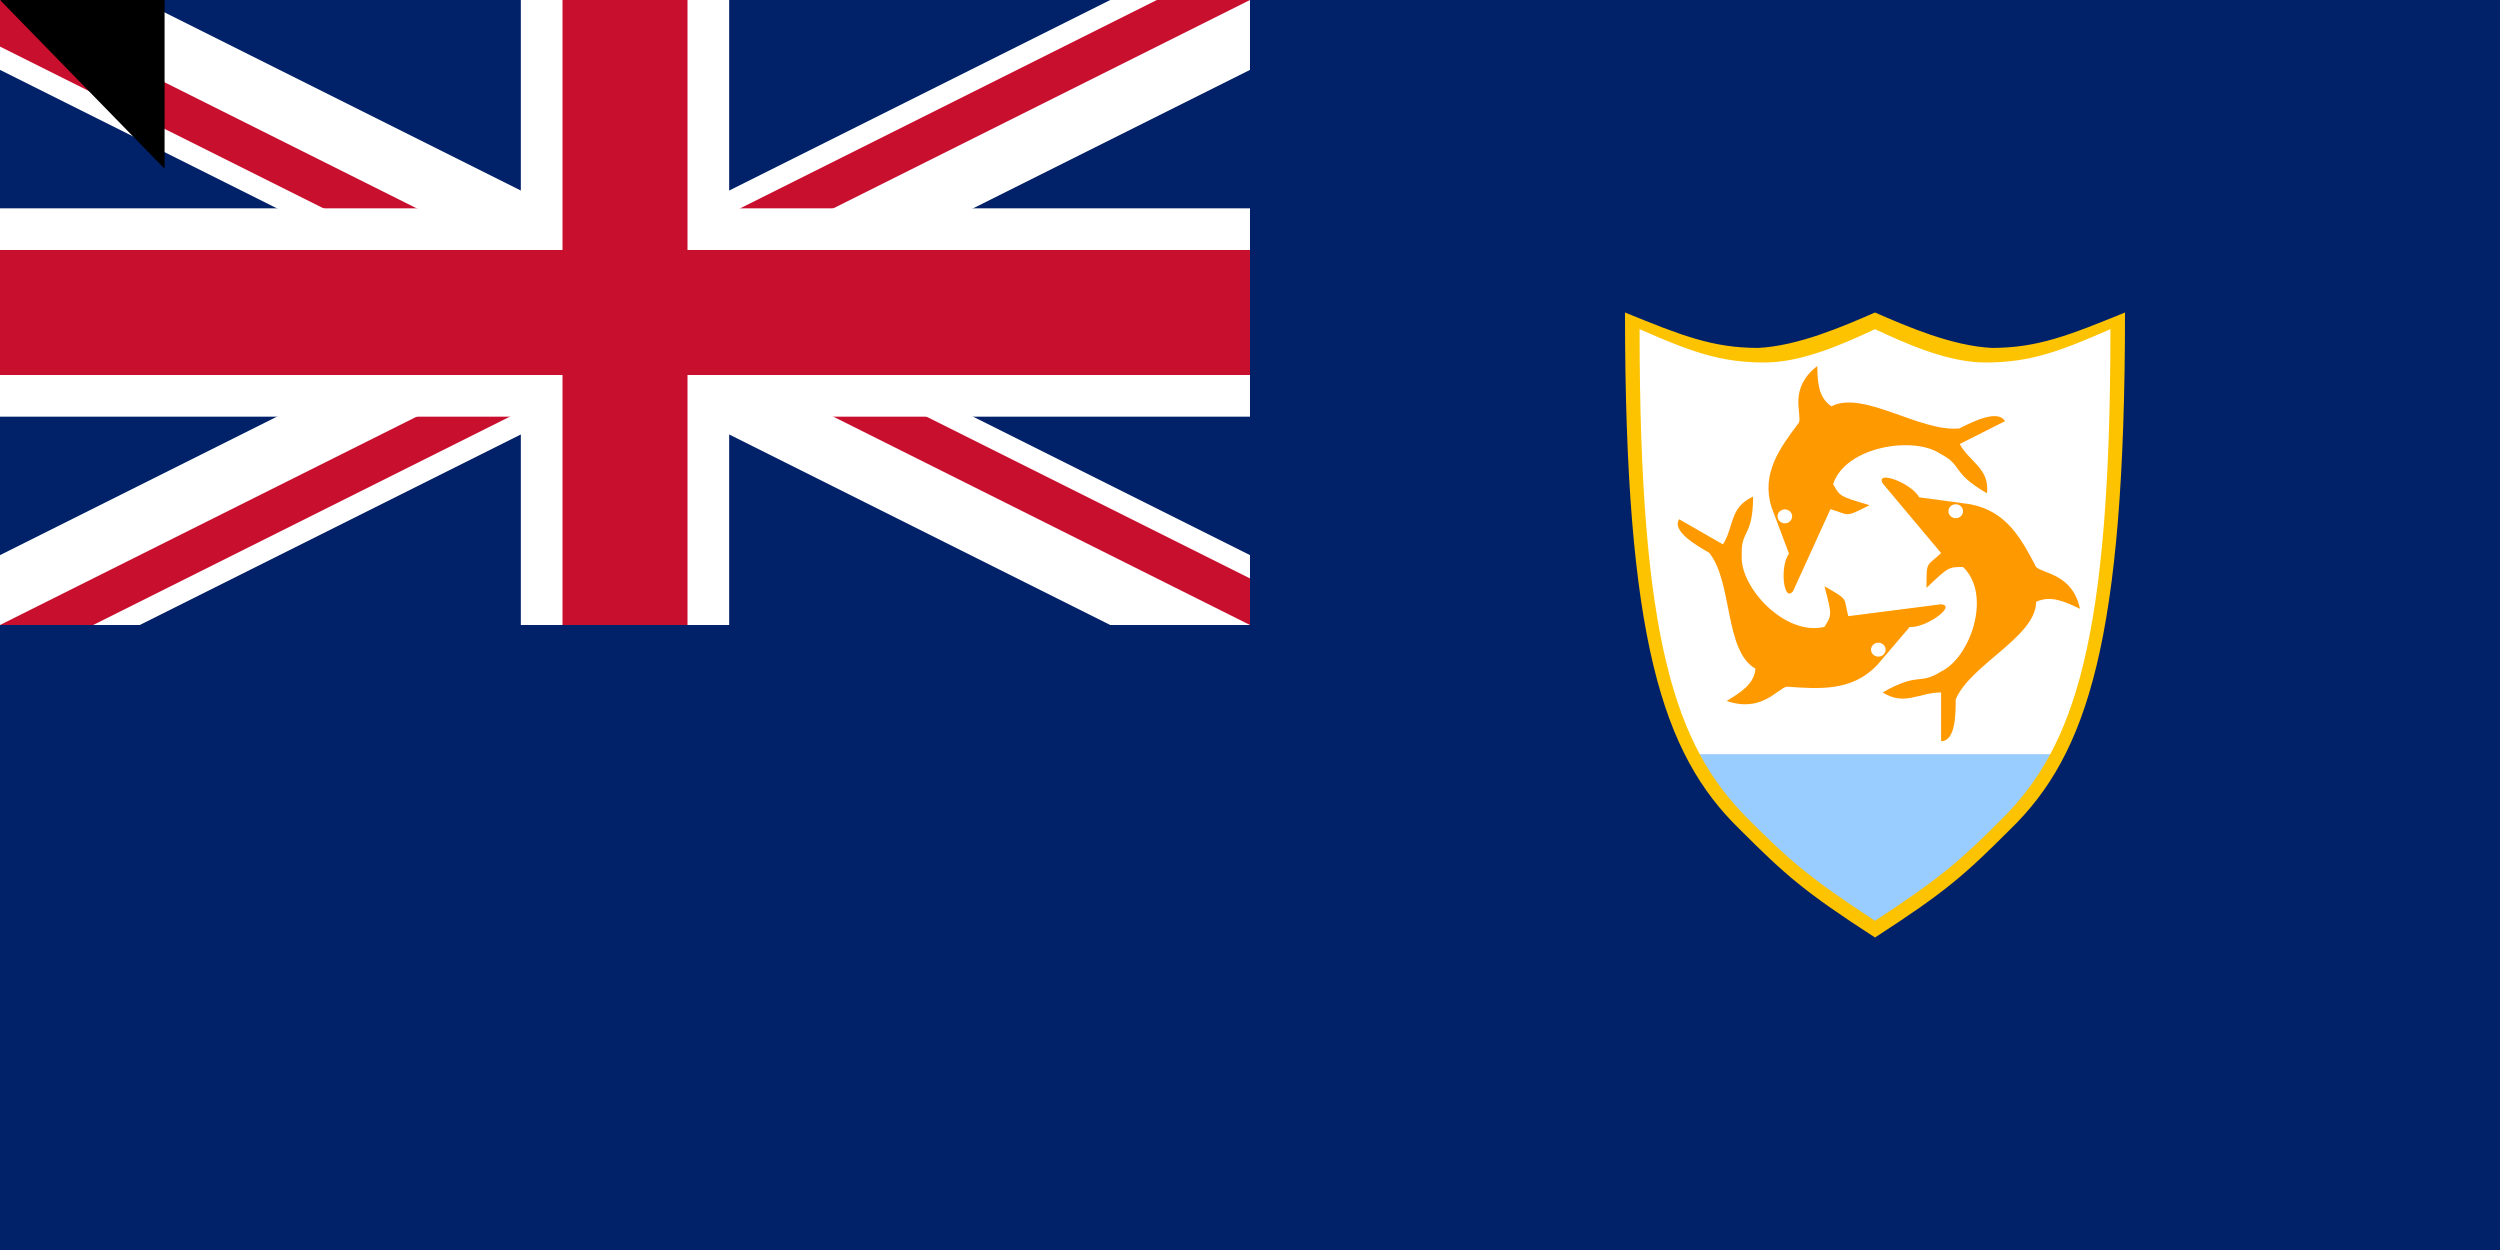 <svg xmlns="http://www.w3.org/2000/svg" width="1200" height="600"><clipPath id="a"><path d="M0 0v150h700v150H600zm600 0H300v350H0v-50z"/></clipPath><path fill="#012169" d="M0 0h1200v600H0z"/><path stroke="#fff" stroke-width="60" d="m0 0 600 300m0-300L0 300"/><path stroke="#c8102e" stroke-width="40" d="m0 0 600 300m0-300L0 300" clip-path="url(#a)"/><path stroke="#fff" stroke-width="100" d="M300 0v350M0 150h700"/><path stroke="#c8102e" stroke-width="60" d="M300 0v350M0 150h700"/><path fill="#012169" d="M0 300h600V0h200v400H0z"/><path fill="#fff" d="M785 156c0 151 17 203 52 238 21 21 31 29 63 50 32-21 42-29 63-50 35-35 52-87 52-238-25 11-40 16-61 16-19 0-39-9-54-16-15 7-35 16-54 16-21 0-36-5-61-16z"/><g transform="matrix(3.508 0 0 3.345 -47 -59)"><path fill="#f90" d="m271 87 8 10c-2 2-2 1-2 5 3-3 3-3 5-3 4 4 1 13-3 15-3 2-3 0-8 3 3 2 5 0 8 0v7c2 0 2-4 2-6 2-5 11-9 11-14 2-1 4 0 6 1-1-5-5-5-6-6-2-4-4-8-9-9l-7-1c-1-2-6-4-5-2z"/><circle cx="281" cy="91" r="1" fill="#fff" fill-rule="evenodd"/></g><g transform="matrix(-1.639 -2.957 3.102 -1.563 1035 1221)"><path fill="#f90" d="m271 87 8 10c-2 2-2 1-2 5 3-3 3-3 5-3 4 4 1 13-3 15-3 2-3 0-8 3 3 2 5 0 8 0v7c2 0 2-4 2-6 2-5 11-9 11-14 2-1 4 0 6 1-1-5-5-5-6-6-2-4-4-8-9-9l-7-1c-1-2-6-4-5-2z"/><circle cx="281" cy="91" r="1" fill="#fff" fill-rule="evenodd"/></g><g transform="matrix(-1.807 2.867 -3.007 -1.723 1683 -337)"><path fill="#f90" d="m271 87 8 10c-2 2-2 1-2 5 3-3 3-3 5-3 4 4 1 13-3 15-3 2-3 0-8 3 3 2 5 0 8 0v7c2 0 2-4 2-6 2-5 11-9 11-14 2-1 4 0 6 1-1-5-5-5-6-6-2-4-4-8-9-9l-7-1c-1-2-6-4-5-2z"/><circle cx="281" cy="91" r="1" fill="#fff" fill-rule="evenodd"/></g><path fill="#9cf" d="M814 362c6 13 14 23 23 32 21 21 31 29 63 50 32-21 42-29 63-50 9-9 17-19 23-32z"/><path fill="#fdc301" d="M780 150c0 157 18 212 55 248 22 22 31 30 65 52 34-22 43-30 65-52 37-36 55-91 55-248-27 11-42 17-64 17-19-1-40-10-56-17-16 7-37 16-56 17-22 0-37-6-64-17zm7 8c25 11 39 16 60 16 18 0 38-9 53-16 15 7 35 16 53 16 21 0 35-5 60-16 0 149-17 200-52 235-20 20-29 28-61 49-32-21-41-29-61-49-35-35-52-86-52-235z"/><path id="path-b7222" d="m m0 79 m0 81 m0 65 m0 65 m0 65 m0 65 m0 65 m0 65 m0 65 m0 65 m0 65 m0 65 m0 65 m0 65 m0 65 m0 65 m0 65 m0 65 m0 65 m0 65 m0 82 m0 82 m0 48 m0 122 m0 75 m0 65 m0 89 m0 111 m0 105 m0 47 m0 70 m0 105 m0 49 m0 107 m0 52 m0 78 m0 74 m0 122 m0 69 m0 109 m0 78 m0 97 m0 56 m0 116 m0 116 m0 71 m0 103 m0 122 m0 67 m0 97 m0 116 m0 70 m0 117 m0 76 m0 79 m0 83 m0 55 m0 55 m0 87 m0 57 m0 118 m0 57 m0 80 m0 119 m0 106 m0 87 m0 115 m0 112 m0 72 m0 114 m0 86 m0 83 m0 56 m0 81 m0 47 m0 56 m0 117 m0 83 m0 108 m0 103 m0 115 m0 120 m0 118 m0 54 m0 104 m0 103 m0 61 m0 61"/>
</svg>